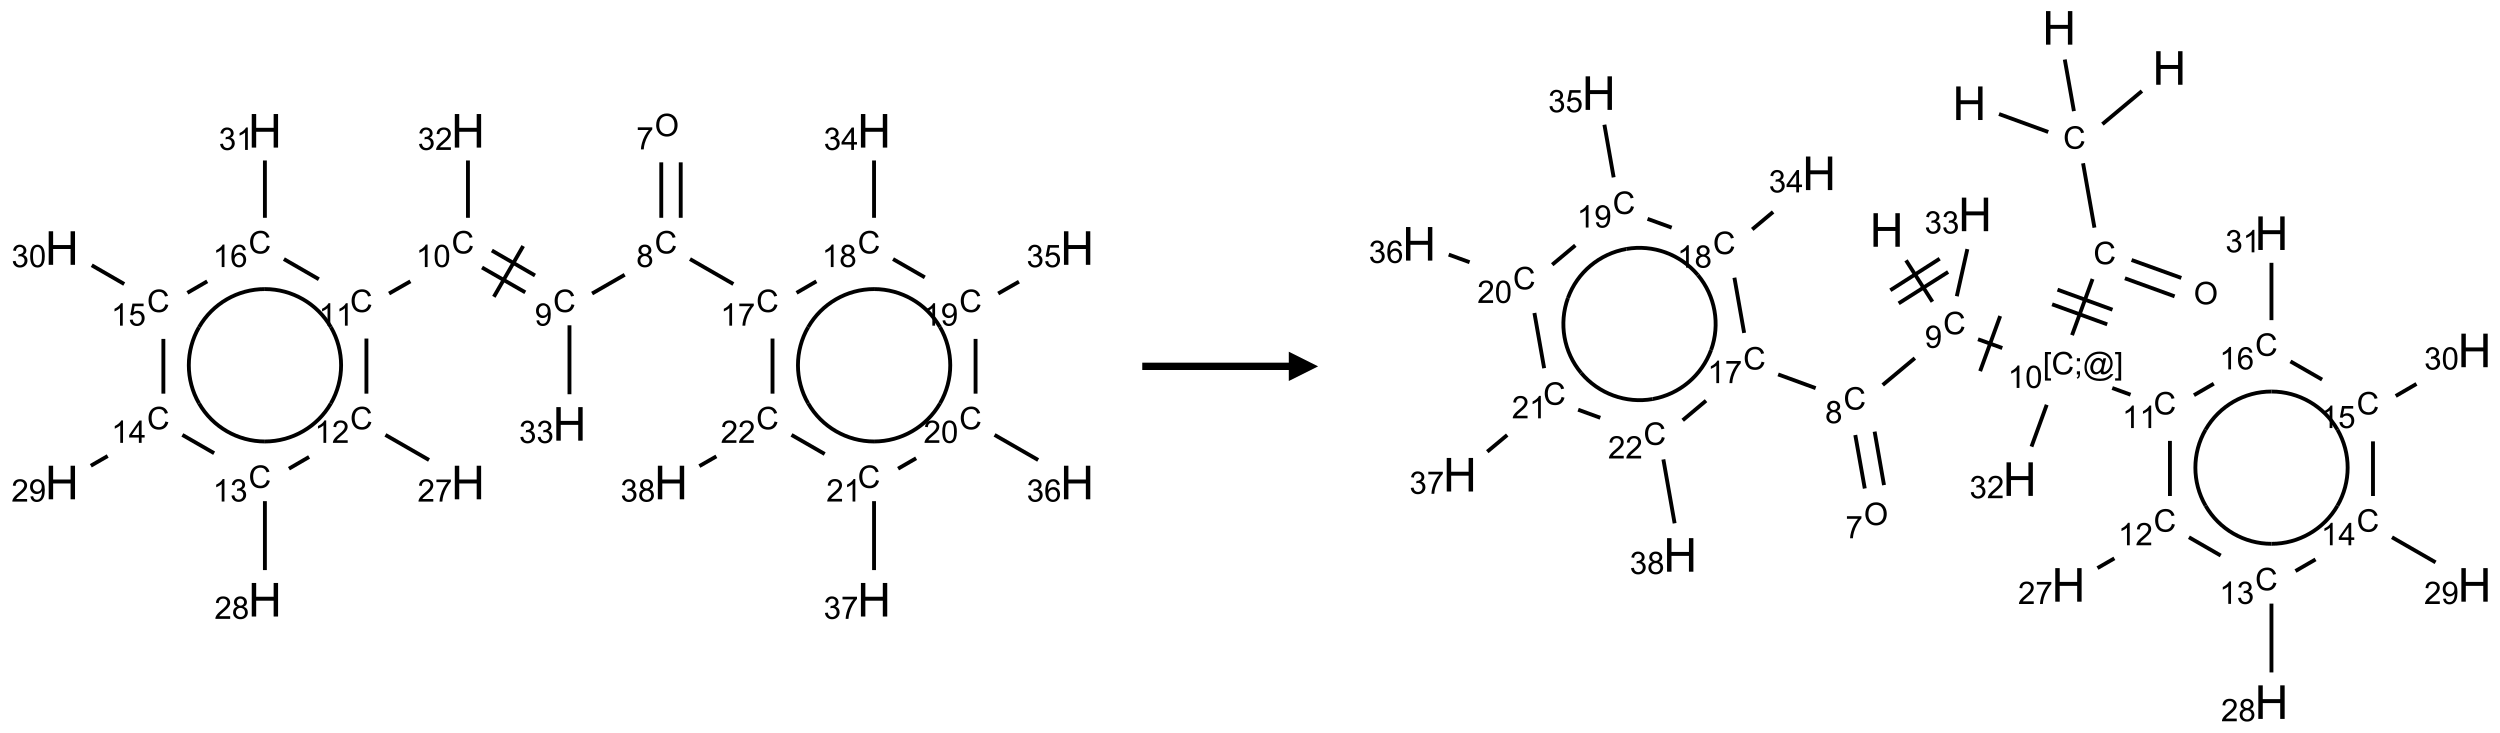 <?xml version="1.0" encoding="UTF-8"?>
<svg xmlns="http://www.w3.org/2000/svg" xmlns:xlink="http://www.w3.org/1999/xlink" width="853" height="250" viewBox="0 0 853 250">
<defs>
<g>
<g id="glyph-0-0">
<path d="M 1.332 0 L 1.332 -6.668 L 6.668 -6.668 L 6.668 0 Z M 1.5 -0.168 L 6.5 -0.168 L 6.5 -6.5 L 1.5 -6.5 Z M 1.5 -0.168 "/>
</g>
<g id="glyph-0-1">
<path d="M 0.516 -3.719 C 0.516 -4.984 0.855 -5.977 1.535 -6.695 C 2.215 -7.414 3.094 -7.77 4.172 -7.77 C 4.875 -7.77 5.512 -7.602 6.078 -7.266 C 6.645 -6.93 7.074 -6.461 7.371 -5.855 C 7.668 -5.254 7.816 -4.57 7.816 -3.809 C 7.816 -3.035 7.66 -2.34 7.348 -1.73 C 7.035 -1.117 6.594 -0.656 6.02 -0.34 C 5.449 -0.027 4.828 0.129 4.168 0.129 C 3.449 0.129 2.805 -0.043 2.238 -0.391 C 1.672 -0.738 1.246 -1.211 0.953 -1.812 C 0.66 -2.414 0.516 -3.047 0.516 -3.719 Z M 1.559 -3.703 C 1.559 -2.781 1.805 -2.059 2.301 -1.527 C 2.793 -1 3.414 -0.734 4.16 -0.734 C 4.922 -0.734 5.547 -1 6.039 -1.535 C 6.531 -2.07 6.777 -2.828 6.777 -3.812 C 6.777 -4.434 6.672 -4.977 6.461 -5.441 C 6.25 -5.902 5.945 -6.262 5.539 -6.52 C 5.133 -6.773 4.68 -6.902 4.176 -6.902 C 3.461 -6.902 2.848 -6.656 2.332 -6.164 C 1.816 -5.672 1.559 -4.852 1.559 -3.703 Z M 1.559 -3.703 "/>
</g>
<g id="glyph-0-2">
<path d="M 0.504 -6.637 L 0.504 -7.535 L 5.449 -7.535 L 5.449 -6.809 C 4.961 -6.289 4.48 -5.602 4.004 -4.746 C 3.527 -3.887 3.156 -3.004 2.895 -2.098 C 2.707 -1.461 2.59 -0.762 2.535 0 L 1.574 0 C 1.582 -0.602 1.703 -1.328 1.926 -2.176 C 2.152 -3.027 2.477 -3.848 2.898 -4.637 C 3.32 -5.426 3.77 -6.094 4.246 -6.637 Z M 0.504 -6.637 "/>
</g>
<g id="glyph-0-3">
<path d="M 6.27 -2.676 L 7.281 -2.422 C 7.07 -1.594 6.688 -0.961 6.137 -0.523 C 5.586 -0.086 4.914 0.129 4.121 0.129 C 3.297 0.129 2.629 -0.039 2.113 -0.371 C 1.598 -0.707 1.203 -1.191 0.934 -1.828 C 0.664 -2.465 0.531 -3.145 0.531 -3.875 C 0.531 -4.672 0.684 -5.363 0.988 -5.957 C 1.293 -6.547 1.723 -6.996 2.285 -7.305 C 2.844 -7.613 3.461 -7.766 4.137 -7.766 C 4.898 -7.766 5.543 -7.57 6.062 -7.184 C 6.582 -6.793 6.945 -6.246 7.152 -5.543 L 6.156 -5.309 C 5.98 -5.863 5.723 -6.266 5.387 -6.52 C 5.051 -6.773 4.625 -6.902 4.113 -6.902 C 3.527 -6.902 3.039 -6.762 2.645 -6.48 C 2.25 -6.199 1.973 -5.82 1.812 -5.348 C 1.652 -4.871 1.574 -4.383 1.574 -3.879 C 1.574 -3.23 1.668 -2.664 1.855 -2.18 C 2.047 -1.695 2.34 -1.332 2.738 -1.094 C 3.137 -0.855 3.57 -0.734 4.035 -0.734 C 4.602 -0.734 5.082 -0.898 5.473 -1.223 C 5.867 -1.551 6.133 -2.035 6.27 -2.676 Z M 6.27 -2.676 "/>
</g>
<g id="glyph-0-4">
<path d="M 1.887 -4.141 C 1.496 -4.281 1.207 -4.484 1.02 -4.75 C 0.832 -5.016 0.738 -5.328 0.738 -5.699 C 0.738 -6.254 0.938 -6.719 1.34 -7.098 C 1.738 -7.477 2.27 -7.668 2.934 -7.668 C 3.598 -7.668 4.137 -7.473 4.543 -7.086 C 4.949 -6.699 5.152 -6.227 5.152 -5.672 C 5.152 -5.316 5.059 -5.008 4.871 -4.746 C 4.688 -4.484 4.406 -4.281 4.027 -4.141 C 4.496 -3.988 4.852 -3.742 5.098 -3.402 C 5.34 -3.062 5.465 -2.656 5.465 -2.184 C 5.465 -1.531 5.234 -0.98 4.77 -0.535 C 4.309 -0.09 3.703 0.129 2.949 0.129 C 2.195 0.129 1.586 -0.094 1.125 -0.539 C 0.664 -0.984 0.434 -1.543 0.434 -2.207 C 0.434 -2.703 0.559 -3.121 0.809 -3.457 C 1.062 -3.793 1.422 -4.02 1.887 -4.141 Z M 1.699 -5.73 C 1.699 -5.367 1.812 -5.074 2.047 -4.844 C 2.281 -4.613 2.582 -4.5 2.953 -4.5 C 3.312 -4.5 3.609 -4.613 3.84 -4.84 C 4.07 -5.066 4.188 -5.348 4.188 -5.676 C 4.188 -6.02 4.07 -6.309 3.832 -6.543 C 3.594 -6.777 3.297 -6.895 2.941 -6.895 C 2.586 -6.895 2.289 -6.781 2.051 -6.551 C 1.816 -6.324 1.699 -6.047 1.699 -5.73 Z M 1.395 -2.203 C 1.395 -1.938 1.461 -1.676 1.586 -1.426 C 1.711 -1.176 1.902 -0.984 2.152 -0.848 C 2.402 -0.711 2.672 -0.641 2.957 -0.641 C 3.406 -0.641 3.777 -0.785 4.066 -1.074 C 4.359 -1.363 4.504 -1.727 4.504 -2.172 C 4.504 -2.625 4.355 -2.996 4.055 -3.293 C 3.754 -3.586 3.379 -3.734 2.926 -3.734 C 2.484 -3.734 2.121 -3.59 1.832 -3.297 C 1.543 -3.004 1.395 -2.641 1.395 -2.203 Z M 1.395 -2.203 "/>
</g>
<g id="glyph-0-5">
<path d="M 0.582 -1.766 L 1.484 -1.848 C 1.562 -1.426 1.707 -1.117 1.922 -0.926 C 2.137 -0.734 2.414 -0.641 2.75 -0.641 C 3.039 -0.641 3.289 -0.707 3.508 -0.84 C 3.727 -0.973 3.902 -1.148 4.043 -1.367 C 4.18 -1.586 4.297 -1.887 4.391 -2.262 C 4.484 -2.637 4.531 -3.016 4.531 -3.406 C 4.531 -3.449 4.531 -3.512 4.527 -3.594 C 4.34 -3.297 4.082 -3.055 3.758 -2.867 C 3.434 -2.68 3.082 -2.59 2.703 -2.59 C 2.07 -2.59 1.535 -2.816 1.098 -3.277 C 0.66 -3.734 0.441 -4.34 0.441 -5.09 C 0.441 -5.863 0.672 -6.484 1.129 -6.957 C 1.586 -7.43 2.156 -7.668 2.844 -7.668 C 3.34 -7.668 3.793 -7.531 4.207 -7.266 C 4.617 -7 4.93 -6.617 5.145 -6.121 C 5.355 -5.629 5.465 -4.91 5.465 -3.973 C 5.465 -2.996 5.359 -2.223 5.145 -1.645 C 4.934 -1.066 4.617 -0.625 4.199 -0.324 C 3.781 -0.02 3.293 0.129 2.73 0.129 C 2.133 0.129 1.645 -0.035 1.266 -0.367 C 0.887 -0.699 0.66 -1.164 0.582 -1.766 Z M 4.422 -5.137 C 4.422 -5.676 4.277 -6.102 3.992 -6.418 C 3.707 -6.734 3.359 -6.891 2.957 -6.891 C 2.543 -6.891 2.18 -6.719 1.871 -6.379 C 1.562 -6.039 1.406 -5.598 1.406 -5.059 C 1.406 -4.57 1.555 -4.176 1.848 -3.871 C 2.141 -3.566 2.5 -3.418 2.934 -3.418 C 3.367 -3.418 3.723 -3.57 4.004 -3.871 C 4.281 -4.176 4.422 -4.598 4.422 -5.137 Z M 4.422 -5.137 "/>
</g>
<g id="glyph-0-6">
<path d="M 3.973 0 L 3.035 0 L 3.035 -5.973 C 2.809 -5.758 2.516 -5.543 2.148 -5.328 C 1.781 -5.113 1.453 -4.953 1.16 -4.844 L 1.16 -5.75 C 1.684 -5.996 2.145 -6.297 2.535 -6.645 C 2.93 -6.996 3.207 -7.336 3.371 -7.668 L 3.973 -7.668 Z M 3.973 0 "/>
</g>
<g id="glyph-0-7">
<path d="M 0.441 -3.766 C 0.441 -4.668 0.535 -5.395 0.723 -5.945 C 0.906 -6.496 1.184 -6.922 1.551 -7.219 C 1.918 -7.516 2.375 -7.668 2.934 -7.668 C 3.344 -7.668 3.703 -7.586 4.012 -7.418 C 4.32 -7.254 4.574 -7.016 4.777 -6.707 C 4.977 -6.395 5.137 -6.016 5.25 -5.57 C 5.363 -5.125 5.422 -4.523 5.422 -3.766 C 5.422 -2.871 5.328 -2.148 5.145 -1.598 C 4.961 -1.047 4.688 -0.621 4.32 -0.32 C 3.953 -0.02 3.492 0.129 2.934 0.129 C 2.195 0.129 1.617 -0.133 1.199 -0.66 C 0.695 -1.297 0.441 -2.332 0.441 -3.766 Z M 1.406 -3.766 C 1.406 -2.512 1.555 -1.68 1.848 -1.262 C 2.141 -0.848 2.5 -0.641 2.934 -0.641 C 3.363 -0.641 3.727 -0.848 4.02 -1.266 C 4.312 -1.684 4.457 -2.516 4.457 -3.766 C 4.457 -5.023 4.312 -5.859 4.02 -6.27 C 3.727 -6.684 3.359 -6.891 2.922 -6.891 C 2.492 -6.891 2.148 -6.707 1.891 -6.344 C 1.566 -5.879 1.406 -5.02 1.406 -3.766 Z M 1.406 -3.766 "/>
</g>
<g id="glyph-0-8">
<path d="M 5.371 -0.902 L 5.371 0 L 0.324 0 C 0.316 -0.227 0.352 -0.441 0.434 -0.652 C 0.562 -0.996 0.766 -1.332 1.051 -1.668 C 1.332 -2 1.742 -2.387 2.277 -2.824 C 3.105 -3.504 3.668 -4.043 3.957 -4.441 C 4.25 -4.84 4.395 -5.215 4.395 -5.566 C 4.395 -5.938 4.262 -6.254 3.996 -6.508 C 3.73 -6.762 3.387 -6.891 2.957 -6.891 C 2.508 -6.891 2.145 -6.754 1.875 -6.484 C 1.605 -6.215 1.469 -5.84 1.465 -5.359 L 0.5 -5.457 C 0.566 -6.176 0.812 -6.727 1.246 -7.102 C 1.676 -7.477 2.254 -7.668 2.98 -7.668 C 3.711 -7.668 4.293 -7.465 4.719 -7.059 C 5.145 -6.652 5.359 -6.148 5.359 -5.547 C 5.359 -5.242 5.297 -4.941 5.172 -4.645 C 5.047 -4.352 4.84 -4.039 4.551 -3.715 C 4.262 -3.387 3.777 -2.938 3.105 -2.371 C 2.543 -1.898 2.18 -1.578 2.02 -1.41 C 1.859 -1.242 1.73 -1.07 1.625 -0.902 Z M 5.371 -0.902 "/>
</g>
<g id="glyph-0-9">
<path d="M 0.449 -2.016 L 1.387 -2.141 C 1.492 -1.609 1.676 -1.227 1.934 -0.992 C 2.191 -0.758 2.508 -0.641 2.879 -0.641 C 3.32 -0.641 3.695 -0.793 3.996 -1.098 C 4.301 -1.402 4.453 -1.781 4.453 -2.234 C 4.453 -2.664 4.312 -3.02 4.031 -3.301 C 3.75 -3.578 3.391 -3.719 2.957 -3.719 C 2.781 -3.719 2.562 -3.684 2.297 -3.613 L 2.402 -4.438 C 2.465 -4.43 2.516 -4.426 2.551 -4.426 C 2.949 -4.426 3.312 -4.531 3.629 -4.738 C 3.949 -4.949 4.109 -5.27 4.109 -5.703 C 4.109 -6.047 3.992 -6.332 3.762 -6.559 C 3.527 -6.785 3.227 -6.895 2.859 -6.895 C 2.496 -6.895 2.191 -6.781 1.949 -6.551 C 1.707 -6.324 1.547 -5.98 1.48 -5.52 L 0.543 -5.688 C 0.656 -6.316 0.918 -6.805 1.324 -7.148 C 1.73 -7.492 2.234 -7.668 2.84 -7.668 C 3.254 -7.668 3.641 -7.578 3.988 -7.398 C 4.34 -7.219 4.609 -6.977 4.793 -6.668 C 4.98 -6.359 5.074 -6.031 5.074 -5.684 C 5.074 -5.352 4.984 -5.051 4.809 -4.781 C 4.629 -4.512 4.367 -4.297 4.02 -4.137 C 4.473 -4.031 4.824 -3.816 5.074 -3.488 C 5.324 -3.16 5.449 -2.75 5.449 -2.254 C 5.449 -1.59 5.203 -1.023 4.719 -0.559 C 4.234 -0.098 3.617 0.137 2.875 0.137 C 2.203 0.137 1.648 -0.062 1.207 -0.465 C 0.762 -0.863 0.512 -1.379 0.449 -2.016 Z M 0.449 -2.016 "/>
</g>
<g id="glyph-0-10">
<path d="M 3.449 0 L 3.449 -1.828 L 0.137 -1.828 L 0.137 -2.688 L 3.621 -7.637 L 4.387 -7.637 L 4.387 -2.688 L 5.418 -2.688 L 5.418 -1.828 L 4.387 -1.828 L 4.387 0 Z M 3.449 -2.688 L 3.449 -6.129 L 1.059 -2.688 Z M 3.449 -2.688 "/>
</g>
<g id="glyph-0-11">
<path d="M 0.441 -2 L 1.426 -2.082 C 1.5 -1.605 1.668 -1.242 1.934 -1.004 C 2.199 -0.762 2.52 -0.641 2.895 -0.641 C 3.348 -0.641 3.73 -0.812 4.043 -1.152 C 4.355 -1.492 4.512 -1.941 4.512 -2.504 C 4.512 -3.039 4.359 -3.461 4.059 -3.77 C 3.758 -4.078 3.367 -4.234 2.879 -4.234 C 2.578 -4.234 2.305 -4.164 2.062 -4.027 C 1.82 -3.891 1.629 -3.715 1.488 -3.496 L 0.609 -3.609 L 1.348 -7.531 L 5.145 -7.531 L 5.145 -6.637 L 2.098 -6.637 L 1.688 -4.582 C 2.145 -4.902 2.625 -5.062 3.129 -5.062 C 3.797 -5.062 4.359 -4.832 4.816 -4.371 C 5.277 -3.91 5.504 -3.312 5.504 -2.59 C 5.504 -1.898 5.305 -1.301 4.902 -0.797 C 4.41 -0.18 3.742 0.129 2.895 0.129 C 2.199 0.129 1.633 -0.062 1.195 -0.453 C 0.758 -0.844 0.504 -1.359 0.441 -2 Z M 0.441 -2 "/>
</g>
<g id="glyph-0-12">
<path d="M 5.309 -5.766 L 4.375 -5.691 C 4.293 -6.059 4.172 -6.328 4.02 -6.496 C 3.766 -6.762 3.453 -6.895 3.082 -6.895 C 2.785 -6.895 2.523 -6.812 2.297 -6.645 C 2 -6.43 1.77 -6.117 1.598 -5.703 C 1.43 -5.289 1.34 -4.703 1.332 -3.938 C 1.559 -4.281 1.836 -4.535 2.16 -4.703 C 2.488 -4.871 2.828 -4.953 3.188 -4.953 C 3.812 -4.953 4.344 -4.723 4.785 -4.262 C 5.223 -3.801 5.441 -3.207 5.441 -2.48 C 5.441 -2 5.34 -1.555 5.133 -1.145 C 4.926 -0.73 4.641 -0.418 4.281 -0.199 C 3.922 0.02 3.512 0.129 3.051 0.129 C 2.27 0.129 1.633 -0.156 1.141 -0.73 C 0.648 -1.305 0.402 -2.254 0.402 -3.574 C 0.402 -5.051 0.672 -6.121 1.219 -6.793 C 1.695 -7.375 2.336 -7.668 3.141 -7.668 C 3.742 -7.668 4.234 -7.5 4.617 -7.16 C 5 -6.824 5.23 -6.359 5.309 -5.766 Z M 1.48 -2.473 C 1.48 -2.152 1.547 -1.844 1.684 -1.547 C 1.82 -1.25 2.016 -1.027 2.262 -0.871 C 2.508 -0.719 2.766 -0.641 3.035 -0.641 C 3.434 -0.641 3.773 -0.801 4.059 -1.121 C 4.344 -1.441 4.484 -1.875 4.484 -2.422 C 4.484 -2.949 4.344 -3.367 4.062 -3.668 C 3.781 -3.973 3.426 -4.125 3 -4.125 C 2.578 -4.125 2.219 -3.973 1.922 -3.668 C 1.625 -3.363 1.48 -2.969 1.48 -2.473 Z M 1.48 -2.473 "/>
</g>
<g id="glyph-0-13">
<path d="M 0.723 2.121 L 0.723 -7.637 L 2.793 -7.637 L 2.793 -6.859 L 1.66 -6.859 L 1.66 1.344 L 2.793 1.344 L 2.793 2.121 Z M 0.723 2.121 "/>
</g>
<g id="glyph-0-14">
<path d="M 0.949 -4.465 L 0.949 -5.531 L 2.016 -5.531 L 2.016 -4.465 Z M 0.949 0 L 0.949 -1.066 L 2.016 -1.066 L 2.016 0 C 2.016 0.391 1.945 0.711 1.809 0.949 C 1.668 1.191 1.449 1.379 1.145 1.512 L 0.887 1.109 C 1.082 1.023 1.23 0.895 1.324 0.727 C 1.418 0.559 1.469 0.316 1.48 0 Z M 0.949 0 "/>
</g>
<g id="glyph-0-15">
<path d="M 6.047 -0.848 C 5.82 -0.59 5.57 -0.379 5.289 -0.223 C 5.008 -0.062 4.73 0.016 4.449 0.016 C 4.141 0.016 3.84 -0.074 3.547 -0.254 C 3.254 -0.434 3.02 -0.715 2.836 -1.09 C 2.652 -1.465 2.562 -1.875 2.562 -2.324 C 2.562 -2.875 2.703 -3.43 2.988 -3.98 C 3.27 -4.535 3.621 -4.953 4.043 -5.23 C 4.461 -5.508 4.871 -5.645 5.266 -5.645 C 5.566 -5.645 5.855 -5.566 6.129 -5.41 C 6.402 -5.25 6.641 -5.012 6.84 -4.688 L 7.016 -5.496 L 7.949 -5.496 L 7.199 -2 C 7.094 -1.516 7.043 -1.246 7.043 -1.191 C 7.043 -1.098 7.078 -1.02 7.148 -0.949 C 7.219 -0.883 7.305 -0.848 7.406 -0.848 C 7.59 -0.848 7.832 -0.953 8.129 -1.168 C 8.527 -1.445 8.84 -1.816 9.07 -2.285 C 9.301 -2.75 9.418 -3.234 9.418 -3.73 C 9.418 -4.309 9.27 -4.852 8.973 -5.355 C 8.676 -5.859 8.23 -6.262 7.645 -6.562 C 7.055 -6.863 6.406 -7.016 5.691 -7.016 C 4.879 -7.016 4.137 -6.824 3.465 -6.445 C 2.793 -6.066 2.273 -5.52 1.902 -4.809 C 1.535 -4.098 1.348 -3.34 1.348 -2.527 C 1.348 -1.676 1.535 -0.941 1.902 -0.328 C 2.273 0.285 2.809 0.742 3.508 1.035 C 4.207 1.328 4.984 1.473 5.832 1.473 C 6.742 1.473 7.504 1.32 8.121 1.016 C 8.734 0.711 9.195 0.34 9.5 -0.098 L 10.441 -0.098 C 10.266 0.266 9.961 0.637 9.531 1.016 C 9.102 1.395 8.59 1.695 7.996 1.914 C 7.402 2.133 6.688 2.246 5.848 2.246 C 5.078 2.246 4.367 2.145 3.715 1.949 C 3.066 1.75 2.512 1.453 2.051 1.055 C 1.594 0.656 1.25 0.199 1.016 -0.316 C 0.723 -0.973 0.578 -1.684 0.578 -2.441 C 0.578 -3.289 0.75 -4.098 1.098 -4.863 C 1.523 -5.805 2.125 -6.527 2.902 -7.027 C 3.684 -7.527 4.629 -7.777 5.738 -7.777 C 6.602 -7.777 7.375 -7.602 8.059 -7.246 C 8.746 -6.895 9.285 -6.371 9.684 -5.672 C 10.02 -5.07 10.188 -4.418 10.188 -3.715 C 10.188 -2.707 9.832 -1.812 9.125 -1.031 C 8.492 -0.328 7.801 0.02 7.051 0.02 C 6.812 0.02 6.617 -0.016 6.473 -0.09 C 6.324 -0.16 6.215 -0.266 6.145 -0.402 C 6.102 -0.488 6.066 -0.637 6.047 -0.848 Z M 3.527 -2.262 C 3.527 -1.785 3.641 -1.414 3.863 -1.152 C 4.09 -0.887 4.348 -0.754 4.641 -0.754 C 4.836 -0.754 5.039 -0.812 5.254 -0.93 C 5.469 -1.047 5.676 -1.219 5.871 -1.449 C 6.066 -1.676 6.23 -1.969 6.355 -2.32 C 6.48 -2.672 6.543 -3.027 6.543 -3.379 C 6.543 -3.852 6.426 -4.219 6.191 -4.48 C 5.957 -4.738 5.672 -4.871 5.332 -4.871 C 5.109 -4.871 4.902 -4.812 4.707 -4.699 C 4.512 -4.586 4.32 -4.406 4.137 -4.156 C 3.953 -3.906 3.805 -3.602 3.691 -3.246 C 3.582 -2.887 3.527 -2.559 3.527 -2.262 Z M 3.527 -2.262 "/>
</g>
<g id="glyph-0-16">
<path d="M 2.27 2.121 L 0.203 2.121 L 0.203 1.344 L 1.332 1.344 L 1.332 -6.859 L 0.203 -6.859 L 0.203 -7.637 L 2.27 -7.637 Z M 2.27 2.121 "/>
</g>
<g id="glyph-1-0">
<path d="M 2 0 L 2 -10 L 10 -10 L 10 0 Z M 2.25 -0.25 L 9.75 -0.25 L 9.75 -9.75 L 2.25 -9.75 Z M 2.25 -0.25 "/>
</g>
<g id="glyph-1-1">
<path d="M 1.281 0 L 1.281 -11.453 L 2.797 -11.453 L 2.797 -6.75 L 8.75 -6.75 L 8.75 -11.453 L 10.266 -11.453 L 10.266 0 L 8.75 0 L 8.75 -5.398 L 2.797 -5.398 L 2.797 0 Z M 1.281 0 "/>
</g>
</g>
</defs>
<path fill="none" stroke-width="0.033" stroke-linecap="butt" stroke-linejoin="miter" stroke="rgb(0%, 0%, 0%)" stroke-opacity="1" stroke-miterlimit="10" d="M 5.113 0.269 L 5.113 0.742 " transform="matrix(40, 0, 0, 40, 21.104, 44.633)"/>
<path fill="none" stroke-width="0.033" stroke-linecap="butt" stroke-linejoin="miter" stroke="rgb(0%, 0%, 0%)" stroke-opacity="1" stroke-miterlimit="10" d="M 5.279 0.269 L 5.279 0.742 " transform="matrix(40, 0, 0, 40, 21.104, 44.633)"/>
<path fill="none" stroke-width="0.033" stroke-linecap="butt" stroke-linejoin="miter" stroke="rgb(0%, 0%, 0%)" stroke-opacity="1" stroke-miterlimit="10" d="M 4.801 1.228 L 4.523 1.388 " transform="matrix(40, 0, 0, 40, 21.104, 44.633)"/>
<path fill="none" stroke-width="0.033" stroke-linecap="butt" stroke-linejoin="miter" stroke="rgb(0%, 0%, 0%)" stroke-opacity="1" stroke-miterlimit="10" d="M 4.036 1.234 L 3.668 1.021 " transform="matrix(40, 0, 0, 40, 21.104, 44.633)"/>
<path fill="none" stroke-width="0.033" stroke-linecap="butt" stroke-linejoin="miter" stroke="rgb(0%, 0%, 0%)" stroke-opacity="1" stroke-miterlimit="10" d="M 3.953 1.378 L 3.584 1.166 " transform="matrix(40, 0, 0, 40, 21.104, 44.633)"/>
<path fill="none" stroke-width="0.033" stroke-linecap="butt" stroke-linejoin="miter" stroke="rgb(0%, 0%, 0%)" stroke-opacity="1" stroke-miterlimit="10" d="M 3.935 0.983 L 3.685 1.416 " transform="matrix(40, 0, 0, 40, 21.104, 44.633)"/>
<path fill="none" stroke-width="0.033" stroke-linecap="butt" stroke-linejoin="miter" stroke="rgb(0%, 0%, 0%)" stroke-opacity="1" stroke-miterlimit="10" d="M 2.973 1.284 L 2.791 1.388 " transform="matrix(40, 0, 0, 40, 21.104, 44.633)"/>
<path fill="none" stroke-width="0.033" stroke-linecap="butt" stroke-linejoin="miter" stroke="rgb(0%, 0%, 0%)" stroke-opacity="1" stroke-miterlimit="10" d="M 2.598 1.772 L 2.598 2.242 " transform="matrix(40, 0, 0, 40, 21.104, 44.633)"/>
<path fill="none" stroke-width="0.033" stroke-linecap="butt" stroke-linejoin="miter" stroke="rgb(0%, 0%, 0%)" stroke-opacity="1" stroke-miterlimit="10" d="M 2.76 2.594 L 3.132 2.808 " transform="matrix(40, 0, 0, 40, 21.104, 44.633)"/>
<path fill="none" stroke-width="0.033" stroke-linecap="butt" stroke-linejoin="miter" stroke="rgb(0%, 0%, 0%)" stroke-opacity="1" stroke-miterlimit="10" d="M 2.109 2.782 L 1.937 2.882 " transform="matrix(40, 0, 0, 40, 21.104, 44.633)"/>
<path fill="none" stroke-width="0.033" stroke-linecap="butt" stroke-linejoin="miter" stroke="rgb(0%, 0%, 0%)" stroke-opacity="1" stroke-miterlimit="10" d="M 1.732 3.159 L 1.732 3.747 " transform="matrix(40, 0, 0, 40, 21.104, 44.633)"/>
<path fill="none" stroke-width="0.033" stroke-linecap="butt" stroke-linejoin="miter" stroke="rgb(0%, 0%, 0%)" stroke-opacity="1" stroke-miterlimit="10" d="M 1.299 2.75 L 1.028 2.594 " transform="matrix(40, 0, 0, 40, 21.104, 44.633)"/>
<path fill="none" stroke-width="0.033" stroke-linecap="butt" stroke-linejoin="miter" stroke="rgb(0%, 0%, 0%)" stroke-opacity="1" stroke-miterlimit="10" d="M 0.391 2.774 L 0.247 2.857 " transform="matrix(40, 0, 0, 40, 21.104, 44.633)"/>
<path fill="none" stroke-width="0.033" stroke-linecap="butt" stroke-linejoin="miter" stroke="rgb(0%, 0%, 0%)" stroke-opacity="1" stroke-miterlimit="10" d="M 0.866 2.242 L 0.866 1.775 " transform="matrix(40, 0, 0, 40, 21.104, 44.633)"/>
<path fill="none" stroke-width="0.033" stroke-linecap="butt" stroke-linejoin="miter" stroke="rgb(0%, 0%, 0%)" stroke-opacity="1" stroke-miterlimit="10" d="M 0.532 1.307 L 0.255 1.147 " transform="matrix(40, 0, 0, 40, 21.104, 44.633)"/>
<path fill="none" stroke-width="0.033" stroke-linecap="butt" stroke-linejoin="miter" stroke="rgb(0%, 0%, 0%)" stroke-opacity="1" stroke-miterlimit="10" d="M 1.071 1.382 L 1.24 1.284 " transform="matrix(40, 0, 0, 40, 21.104, 44.633)"/>
<path fill="none" stroke-width="0.033" stroke-linecap="butt" stroke-linejoin="miter" stroke="rgb(0%, 0%, 0%)" stroke-opacity="1" stroke-miterlimit="10" d="M 1.894 1.094 L 2.192 1.266 " transform="matrix(40, 0, 0, 40, 21.104, 44.633)"/>
<path fill="none" stroke-width="0.033" stroke-linecap="butt" stroke-linejoin="miter" stroke="rgb(0%, 0%, 0%)" stroke-opacity="1" stroke-miterlimit="10" d="M 1.732 0.742 L 1.732 0.253 " transform="matrix(40, 0, 0, 40, 21.104, 44.633)"/>
<path fill="none" stroke-width="0.033" stroke-linecap="butt" stroke-linejoin="miter" stroke="rgb(0%, 0%, 0%)" stroke-opacity="1" stroke-miterlimit="10" d="M 3.464 0.742 L 3.464 0.253 " transform="matrix(40, 0, 0, 40, 21.104, 44.633)"/>
<path fill="none" stroke-width="0.033" stroke-linecap="butt" stroke-linejoin="miter" stroke="rgb(0%, 0%, 0%)" stroke-opacity="1" stroke-miterlimit="10" d="M 4.33 1.659 L 4.33 2.247 " transform="matrix(40, 0, 0, 40, 21.104, 44.633)"/>
<path fill="none" stroke-width="0.033" stroke-linecap="butt" stroke-linejoin="miter" stroke="rgb(0%, 0%, 0%)" stroke-opacity="1" stroke-miterlimit="10" d="M 5.358 1.094 L 5.728 1.307 " transform="matrix(40, 0, 0, 40, 21.104, 44.633)"/>
<path fill="none" stroke-width="0.033" stroke-linecap="butt" stroke-linejoin="miter" stroke="rgb(0%, 0%, 0%)" stroke-opacity="1" stroke-miterlimit="10" d="M 6.267 1.382 L 6.436 1.284 " transform="matrix(40, 0, 0, 40, 21.104, 44.633)"/>
<path fill="none" stroke-width="0.033" stroke-linecap="butt" stroke-linejoin="miter" stroke="rgb(0%, 0%, 0%)" stroke-opacity="1" stroke-miterlimit="10" d="M 6.928 0.742 L 6.928 0.253 " transform="matrix(40, 0, 0, 40, 21.104, 44.633)"/>
<path fill="none" stroke-width="0.033" stroke-linecap="butt" stroke-linejoin="miter" stroke="rgb(0%, 0%, 0%)" stroke-opacity="1" stroke-miterlimit="10" d="M 7.09 1.094 L 7.361 1.25 " transform="matrix(40, 0, 0, 40, 21.104, 44.633)"/>
<path fill="none" stroke-width="0.033" stroke-linecap="butt" stroke-linejoin="miter" stroke="rgb(0%, 0%, 0%)" stroke-opacity="1" stroke-miterlimit="10" d="M 7.987 1.388 L 8.164 1.287 " transform="matrix(40, 0, 0, 40, 21.104, 44.633)"/>
<path fill="none" stroke-width="0.033" stroke-linecap="butt" stroke-linejoin="miter" stroke="rgb(0%, 0%, 0%)" stroke-opacity="1" stroke-miterlimit="10" d="M 7.794 1.775 L 7.794 2.242 " transform="matrix(40, 0, 0, 40, 21.104, 44.633)"/>
<path fill="none" stroke-width="0.033" stroke-linecap="butt" stroke-linejoin="miter" stroke="rgb(0%, 0%, 0%)" stroke-opacity="1" stroke-miterlimit="10" d="M 7.956 2.594 L 8.328 2.808 " transform="matrix(40, 0, 0, 40, 21.104, 44.633)"/>
<path fill="none" stroke-width="0.033" stroke-linecap="butt" stroke-linejoin="miter" stroke="rgb(0%, 0%, 0%)" stroke-opacity="1" stroke-miterlimit="10" d="M 7.287 2.793 L 7.133 2.882 " transform="matrix(40, 0, 0, 40, 21.104, 44.633)"/>
<path fill="none" stroke-width="0.033" stroke-linecap="butt" stroke-linejoin="miter" stroke="rgb(0%, 0%, 0%)" stroke-opacity="1" stroke-miterlimit="10" d="M 6.928 3.159 L 6.928 3.747 " transform="matrix(40, 0, 0, 40, 21.104, 44.633)"/>
<path fill="none" stroke-width="0.033" stroke-linecap="butt" stroke-linejoin="miter" stroke="rgb(0%, 0%, 0%)" stroke-opacity="1" stroke-miterlimit="10" d="M 6.507 2.757 L 6.224 2.594 " transform="matrix(40, 0, 0, 40, 21.104, 44.633)"/>
<path fill="none" stroke-width="0.033" stroke-linecap="butt" stroke-linejoin="miter" stroke="rgb(0%, 0%, 0%)" stroke-opacity="1" stroke-miterlimit="10" d="M 6.062 2.242 L 6.062 1.772 " transform="matrix(40, 0, 0, 40, 21.104, 44.633)"/>
<path fill="none" stroke-width="0.033" stroke-linecap="butt" stroke-linejoin="miter" stroke="rgb(0%, 0%, 0%)" stroke-opacity="1" stroke-miterlimit="10" d="M 5.583 2.777 L 5.438 2.86 " transform="matrix(40, 0, 0, 40, 21.104, 44.633)"/>
<path fill="none" stroke-width="0.033" stroke-linecap="butt" stroke-linejoin="miter" stroke="rgb(0%, 0%, 0%)" stroke-opacity="1" stroke-miterlimit="10" d="M 2.295 1.675 C 2.411 1.876 2.411 2.124 2.295 2.325 " transform="matrix(40, 0, 0, 40, 21.104, 44.633)"/>
<path fill="none" stroke-width="0.033" stroke-linecap="butt" stroke-linejoin="miter" stroke="rgb(0%, 0%, 0%)" stroke-opacity="1" stroke-miterlimit="10" d="M 1.732 1.35 C 1.964 1.35 2.179 1.474 2.295 1.675 " transform="matrix(40, 0, 0, 40, 21.104, 44.633)"/>
<path fill="none" stroke-width="0.033" stroke-linecap="butt" stroke-linejoin="miter" stroke="rgb(0%, 0%, 0%)" stroke-opacity="1" stroke-miterlimit="10" d="M 1.17 1.675 C 1.286 1.474 1.5 1.35 1.732 1.35 " transform="matrix(40, 0, 0, 40, 21.104, 44.633)"/>
<path fill="none" stroke-width="0.033" stroke-linecap="butt" stroke-linejoin="miter" stroke="rgb(0%, 0%, 0%)" stroke-opacity="1" stroke-miterlimit="10" d="M 1.17 2.325 C 1.054 2.124 1.054 1.876 1.17 1.675 " transform="matrix(40, 0, 0, 40, 21.104, 44.633)"/>
<path fill="none" stroke-width="0.033" stroke-linecap="butt" stroke-linejoin="miter" stroke="rgb(0%, 0%, 0%)" stroke-opacity="1" stroke-miterlimit="10" d="M 1.732 2.65 C 1.5 2.65 1.286 2.526 1.17 2.325 " transform="matrix(40, 0, 0, 40, 21.104, 44.633)"/>
<path fill="none" stroke-width="0.033" stroke-linecap="butt" stroke-linejoin="miter" stroke="rgb(0%, 0%, 0%)" stroke-opacity="1" stroke-miterlimit="10" d="M 2.295 2.325 C 2.179 2.526 1.964 2.65 1.732 2.65 " transform="matrix(40, 0, 0, 40, 21.104, 44.633)"/>
<path fill="none" stroke-width="0.033" stroke-linecap="butt" stroke-linejoin="miter" stroke="rgb(0%, 0%, 0%)" stroke-opacity="1" stroke-miterlimit="10" d="M 6.366 1.675 C 6.482 1.474 6.696 1.35 6.928 1.35 " transform="matrix(40, 0, 0, 40, 21.104, 44.633)"/>
<path fill="none" stroke-width="0.033" stroke-linecap="butt" stroke-linejoin="miter" stroke="rgb(0%, 0%, 0%)" stroke-opacity="1" stroke-miterlimit="10" d="M 6.366 2.325 C 6.25 2.124 6.25 1.876 6.366 1.675 " transform="matrix(40, 0, 0, 40, 21.104, 44.633)"/>
<path fill="none" stroke-width="0.033" stroke-linecap="butt" stroke-linejoin="miter" stroke="rgb(0%, 0%, 0%)" stroke-opacity="1" stroke-miterlimit="10" d="M 6.928 2.65 C 6.696 2.65 6.482 2.526 6.366 2.325 " transform="matrix(40, 0, 0, 40, 21.104, 44.633)"/>
<path fill="none" stroke-width="0.033" stroke-linecap="butt" stroke-linejoin="miter" stroke="rgb(0%, 0%, 0%)" stroke-opacity="1" stroke-miterlimit="10" d="M 7.491 2.325 C 7.375 2.526 7.16 2.65 6.928 2.65 " transform="matrix(40, 0, 0, 40, 21.104, 44.633)"/>
<path fill="none" stroke-width="0.033" stroke-linecap="butt" stroke-linejoin="miter" stroke="rgb(0%, 0%, 0%)" stroke-opacity="1" stroke-miterlimit="10" d="M 7.491 1.675 C 7.607 1.876 7.607 2.124 7.491 2.325 " transform="matrix(40, 0, 0, 40, 21.104, 44.633)"/>
<path fill="none" stroke-width="0.033" stroke-linecap="butt" stroke-linejoin="miter" stroke="rgb(0%, 0%, 0%)" stroke-opacity="1" stroke-miterlimit="10" d="M 6.928 1.35 C 7.16 1.35 7.375 1.474 7.491 1.675 " transform="matrix(40, 0, 0, 40, 21.104, 44.633)"/>
<g fill="rgb(0%, 0%, 0%)" fill-opacity="1">
<use xlink:href="#glyph-0-1" x="223.371" y="46.48"/>
</g>
<g fill="rgb(0%, 0%, 0%)" fill-opacity="1">
<use xlink:href="#glyph-0-2" x="217.105" y="50.984"/>
</g>
<g fill="rgb(0%, 0%, 0%)" fill-opacity="1">
<use xlink:href="#glyph-0-3" x="223.355" y="86.477"/>
</g>
<g fill="rgb(0%, 0%, 0%)" fill-opacity="1">
<use xlink:href="#glyph-0-4" x="217.09" y="91.113"/>
</g>
<g fill="rgb(0%, 0%, 0%)" fill-opacity="1">
<use xlink:href="#glyph-0-3" x="188.715" y="106.477"/>
</g>
<g fill="rgb(0%, 0%, 0%)" fill-opacity="1">
<use xlink:href="#glyph-0-5" x="182.449" y="111.113"/>
</g>
<g fill="rgb(0%, 0%, 0%)" fill-opacity="1">
<use xlink:href="#glyph-0-3" x="154.074" y="86.477"/>
</g>
<g fill="rgb(0%, 0%, 0%)" fill-opacity="1">
<use xlink:href="#glyph-0-6" x="141.918" y="91.113"/>
<use xlink:href="#glyph-0-7" x="147.85" y="91.113"/>
</g>
<g fill="rgb(0%, 0%, 0%)" fill-opacity="1">
<use xlink:href="#glyph-0-3" x="119.434" y="106.477"/>
</g>
<g fill="rgb(0%, 0%, 0%)" fill-opacity="1">
<use xlink:href="#glyph-0-6" x="108.723" y="111.113"/>
<use xlink:href="#glyph-0-6" x="114.655" y="111.113"/>
</g>
<g fill="rgb(0%, 0%, 0%)" fill-opacity="1">
<use xlink:href="#glyph-0-3" x="119.434" y="146.477"/>
</g>
<g fill="rgb(0%, 0%, 0%)" fill-opacity="1">
<use xlink:href="#glyph-0-6" x="107.328" y="151.113"/>
<use xlink:href="#glyph-0-8" x="113.26" y="151.113"/>
</g>
<g fill="rgb(0%, 0%, 0%)" fill-opacity="1">
<use xlink:href="#glyph-1-1" x="153.895" y="170.359"/>
</g>
<g fill="rgb(0%, 0%, 0%)" fill-opacity="1">
<use xlink:href="#glyph-0-8" x="142.465" y="171.152"/>
<use xlink:href="#glyph-0-2" x="148.397" y="171.152"/>
</g>
<g fill="rgb(0%, 0%, 0%)" fill-opacity="1">
<use xlink:href="#glyph-0-3" x="84.793" y="166.477"/>
</g>
<g fill="rgb(0%, 0%, 0%)" fill-opacity="1">
<use xlink:href="#glyph-0-6" x="72.609" y="171.113"/>
<use xlink:href="#glyph-0-9" x="78.542" y="171.113"/>
</g>
<g fill="rgb(0%, 0%, 0%)" fill-opacity="1">
<use xlink:href="#glyph-1-1" x="84.613" y="210.359"/>
</g>
<g fill="rgb(0%, 0%, 0%)" fill-opacity="1">
<use xlink:href="#glyph-0-8" x="73.164" y="211.152"/>
<use xlink:href="#glyph-0-4" x="79.096" y="211.152"/>
</g>
<g fill="rgb(0%, 0%, 0%)" fill-opacity="1">
<use xlink:href="#glyph-0-3" x="50.152" y="146.477"/>
</g>
<g fill="rgb(0%, 0%, 0%)" fill-opacity="1">
<use xlink:href="#glyph-0-6" x="38" y="151.113"/>
<use xlink:href="#glyph-0-10" x="43.932" y="151.113"/>
</g>
<g fill="rgb(0%, 0%, 0%)" fill-opacity="1">
<use xlink:href="#glyph-1-1" x="15.332" y="170.359"/>
</g>
<g fill="rgb(0%, 0%, 0%)" fill-opacity="1">
<use xlink:href="#glyph-0-8" x="3.883" y="171.152"/>
<use xlink:href="#glyph-0-5" x="9.815" y="171.152"/>
</g>
<g fill="rgb(0%, 0%, 0%)" fill-opacity="1">
<use xlink:href="#glyph-0-3" x="50.152" y="106.477"/>
</g>
<g fill="rgb(0%, 0%, 0%)" fill-opacity="1">
<use xlink:href="#glyph-0-6" x="37.91" y="111.113"/>
<use xlink:href="#glyph-0-11" x="43.842" y="111.113"/>
</g>
<g fill="rgb(0%, 0%, 0%)" fill-opacity="1">
<use xlink:href="#glyph-1-1" x="15.332" y="90.359"/>
</g>
<g fill="rgb(0%, 0%, 0%)" fill-opacity="1">
<use xlink:href="#glyph-0-9" x="3.922" y="91.152"/>
<use xlink:href="#glyph-0-7" x="9.854" y="91.152"/>
</g>
<g fill="rgb(0%, 0%, 0%)" fill-opacity="1">
<use xlink:href="#glyph-0-3" x="84.793" y="86.477"/>
</g>
<g fill="rgb(0%, 0%, 0%)" fill-opacity="1">
<use xlink:href="#glyph-0-6" x="72.613" y="91.113"/>
<use xlink:href="#glyph-0-12" x="78.546" y="91.113"/>
</g>
<g fill="rgb(0%, 0%, 0%)" fill-opacity="1">
<use xlink:href="#glyph-1-1" x="84.613" y="50.359"/>
</g>
<g fill="rgb(0%, 0%, 0%)" fill-opacity="1">
<use xlink:href="#glyph-0-9" x="74.652" y="51.152"/>
<use xlink:href="#glyph-0-6" x="80.585" y="51.152"/>
</g>
<g fill="rgb(0%, 0%, 0%)" fill-opacity="1">
<use xlink:href="#glyph-1-1" x="153.895" y="50.359"/>
</g>
<g fill="rgb(0%, 0%, 0%)" fill-opacity="1">
<use xlink:href="#glyph-0-9" x="142.539" y="51.152"/>
<use xlink:href="#glyph-0-8" x="148.471" y="51.152"/>
</g>
<g fill="rgb(0%, 0%, 0%)" fill-opacity="1">
<use xlink:href="#glyph-1-1" x="188.535" y="150.359"/>
</g>
<g fill="rgb(0%, 0%, 0%)" fill-opacity="1">
<use xlink:href="#glyph-0-9" x="177.102" y="151.152"/>
<use xlink:href="#glyph-0-9" x="183.034" y="151.152"/>
</g>
<g fill="rgb(0%, 0%, 0%)" fill-opacity="1">
<use xlink:href="#glyph-0-3" x="257.996" y="106.477"/>
</g>
<g fill="rgb(0%, 0%, 0%)" fill-opacity="1">
<use xlink:href="#glyph-0-6" x="245.812" y="111.113"/>
<use xlink:href="#glyph-0-2" x="251.745" y="111.113"/>
</g>
<g fill="rgb(0%, 0%, 0%)" fill-opacity="1">
<use xlink:href="#glyph-0-3" x="292.641" y="86.477"/>
</g>
<g fill="rgb(0%, 0%, 0%)" fill-opacity="1">
<use xlink:href="#glyph-0-6" x="280.438" y="91.113"/>
<use xlink:href="#glyph-0-4" x="286.37" y="91.113"/>
</g>
<g fill="rgb(0%, 0%, 0%)" fill-opacity="1">
<use xlink:href="#glyph-1-1" x="292.461" y="50.359"/>
</g>
<g fill="rgb(0%, 0%, 0%)" fill-opacity="1">
<use xlink:href="#glyph-0-9" x="281.059" y="51.152"/>
<use xlink:href="#glyph-0-10" x="286.991" y="51.152"/>
</g>
<g fill="rgb(0%, 0%, 0%)" fill-opacity="1">
<use xlink:href="#glyph-0-3" x="327.281" y="106.477"/>
</g>
<g fill="rgb(0%, 0%, 0%)" fill-opacity="1">
<use xlink:href="#glyph-0-6" x="315.078" y="111.113"/>
<use xlink:href="#glyph-0-5" x="321.01" y="111.113"/>
</g>
<g fill="rgb(0%, 0%, 0%)" fill-opacity="1">
<use xlink:href="#glyph-1-1" x="361.742" y="90.359"/>
</g>
<g fill="rgb(0%, 0%, 0%)" fill-opacity="1">
<use xlink:href="#glyph-0-9" x="350.25" y="91.152"/>
<use xlink:href="#glyph-0-11" x="356.182" y="91.152"/>
</g>
<g fill="rgb(0%, 0%, 0%)" fill-opacity="1">
<use xlink:href="#glyph-0-3" x="327.281" y="146.477"/>
</g>
<g fill="rgb(0%, 0%, 0%)" fill-opacity="1">
<use xlink:href="#glyph-0-8" x="315.125" y="151.113"/>
<use xlink:href="#glyph-0-7" x="321.057" y="151.113"/>
</g>
<g fill="rgb(0%, 0%, 0%)" fill-opacity="1">
<use xlink:href="#glyph-1-1" x="361.742" y="170.359"/>
</g>
<g fill="rgb(0%, 0%, 0%)" fill-opacity="1">
<use xlink:href="#glyph-0-9" x="350.312" y="171.152"/>
<use xlink:href="#glyph-0-12" x="356.245" y="171.152"/>
</g>
<g fill="rgb(0%, 0%, 0%)" fill-opacity="1">
<use xlink:href="#glyph-0-3" x="292.641" y="166.477"/>
</g>
<g fill="rgb(0%, 0%, 0%)" fill-opacity="1">
<use xlink:href="#glyph-0-8" x="281.93" y="171.113"/>
<use xlink:href="#glyph-0-6" x="287.862" y="171.113"/>
</g>
<g fill="rgb(0%, 0%, 0%)" fill-opacity="1">
<use xlink:href="#glyph-1-1" x="292.461" y="210.359"/>
</g>
<g fill="rgb(0%, 0%, 0%)" fill-opacity="1">
<use xlink:href="#glyph-0-9" x="281.027" y="211.152"/>
<use xlink:href="#glyph-0-2" x="286.96" y="211.152"/>
</g>
<g fill="rgb(0%, 0%, 0%)" fill-opacity="1">
<use xlink:href="#glyph-0-3" x="257.996" y="146.477"/>
</g>
<g fill="rgb(0%, 0%, 0%)" fill-opacity="1">
<use xlink:href="#glyph-0-8" x="245.895" y="151.113"/>
<use xlink:href="#glyph-0-8" x="251.827" y="151.113"/>
</g>
<g fill="rgb(0%, 0%, 0%)" fill-opacity="1">
<use xlink:href="#glyph-1-1" x="223.176" y="170.359"/>
</g>
<g fill="rgb(0%, 0%, 0%)" fill-opacity="1">
<use xlink:href="#glyph-0-9" x="211.727" y="171.152"/>
<use xlink:href="#glyph-0-4" x="217.659" y="171.152"/>
</g>
<path fill-rule="nonzero" fill="rgb(0%, 0%, 0%)" fill-opacity="1" d="M 389.738 126.25 L 439.738 126.25 L 439.738 130 L 449.738 125 L 439.738 120 L 439.738 123.75 L 389.738 123.75 "/>
<path fill="none" stroke-width="0.033" stroke-linecap="butt" stroke-linejoin="miter" stroke="rgb(0%, 0%, 0%)" stroke-opacity="1" stroke-miterlimit="10" d="M 4.946 0.735 L 5.366 0.888 " transform="matrix(40, 0, 0, 40, 484.221, 9.512)"/>
<path fill="none" stroke-width="0.033" stroke-linecap="butt" stroke-linejoin="miter" stroke="rgb(0%, 0%, 0%)" stroke-opacity="1" stroke-miterlimit="10" d="M 5.828 0.821 L 6.165 0.539 " transform="matrix(40, 0, 0, 40, 484.221, 9.512)"/>
<path fill="none" stroke-width="0.033" stroke-linecap="butt" stroke-linejoin="miter" stroke="rgb(0%, 0%, 0%)" stroke-opacity="1" stroke-miterlimit="10" d="M 5.585 0.71 L 5.507 0.27 " transform="matrix(40, 0, 0, 40, 484.221, 9.512)"/>
<path fill="none" stroke-width="0.033" stroke-linecap="butt" stroke-linejoin="miter" stroke="rgb(0%, 0%, 0%)" stroke-opacity="1" stroke-miterlimit="10" d="M 5.663 1.155 L 5.76 1.704 " transform="matrix(40, 0, 0, 40, 484.221, 9.512)"/>
<path fill="none" stroke-width="0.033" stroke-linecap="butt" stroke-linejoin="miter" stroke="rgb(0%, 0%, 0%)" stroke-opacity="1" stroke-miterlimit="10" d="M 6.02 2.136 L 6.444 2.29 " transform="matrix(40, 0, 0, 40, 484.221, 9.512)"/>
<path fill="none" stroke-width="0.033" stroke-linecap="butt" stroke-linejoin="miter" stroke="rgb(0%, 0%, 0%)" stroke-opacity="1" stroke-miterlimit="10" d="M 6.077 1.98 L 6.501 2.133 " transform="matrix(40, 0, 0, 40, 484.221, 9.512)"/>
<path fill="none" stroke-width="0.033" stroke-linecap="butt" stroke-linejoin="miter" stroke="rgb(0%, 0%, 0%)" stroke-opacity="1" stroke-miterlimit="10" d="M 5.744 2.142 L 5.569 2.621 " transform="matrix(40, 0, 0, 40, 484.221, 9.512)"/>
<path fill="none" stroke-width="0.033" stroke-linecap="butt" stroke-linejoin="miter" stroke="rgb(0%, 0%, 0%)" stroke-opacity="1" stroke-miterlimit="10" d="M 5.399 2.358 L 5.869 2.529 " transform="matrix(40, 0, 0, 40, 484.221, 9.512)"/>
<path fill="none" stroke-width="0.033" stroke-linecap="butt" stroke-linejoin="miter" stroke="rgb(0%, 0%, 0%)" stroke-opacity="1" stroke-miterlimit="10" d="M 5.445 2.233 L 5.914 2.404 " transform="matrix(40, 0, 0, 40, 484.221, 9.512)"/>
<path fill="none" stroke-width="0.033" stroke-linecap="butt" stroke-linejoin="miter" stroke="rgb(0%, 0%, 0%)" stroke-opacity="1" stroke-miterlimit="10" d="M 4.974 2.731 L 4.767 2.656 " transform="matrix(40, 0, 0, 40, 484.221, 9.512)"/>
<path fill="none" stroke-width="0.033" stroke-linecap="butt" stroke-linejoin="miter" stroke="rgb(0%, 0%, 0%)" stroke-opacity="1" stroke-miterlimit="10" d="M 4.956 2.458 L 4.785 2.928 " transform="matrix(40, 0, 0, 40, 484.221, 9.512)"/>
<path fill="none" stroke-width="0.033" stroke-linecap="butt" stroke-linejoin="miter" stroke="rgb(0%, 0%, 0%)" stroke-opacity="1" stroke-miterlimit="10" d="M 4.378 2.336 L 4.153 1.983 " transform="matrix(40, 0, 0, 40, 484.221, 9.512)"/>
<path fill="none" stroke-width="0.033" stroke-linecap="butt" stroke-linejoin="miter" stroke="rgb(0%, 0%, 0%)" stroke-opacity="1" stroke-miterlimit="10" d="M 4.44 1.969 L 4.019 2.238 " transform="matrix(40, 0, 0, 40, 484.221, 9.512)"/>
<path fill="none" stroke-width="0.033" stroke-linecap="butt" stroke-linejoin="miter" stroke="rgb(0%, 0%, 0%)" stroke-opacity="1" stroke-miterlimit="10" d="M 4.512 2.082 L 4.09 2.35 " transform="matrix(40, 0, 0, 40, 484.221, 9.512)"/>
<path fill="none" stroke-width="0.033" stroke-linecap="butt" stroke-linejoin="miter" stroke="rgb(0%, 0%, 0%)" stroke-opacity="1" stroke-miterlimit="10" d="M 4.228 2.817 L 3.954 3.046 " transform="matrix(40, 0, 0, 40, 484.221, 9.512)"/>
<path fill="none" stroke-width="0.033" stroke-linecap="butt" stroke-linejoin="miter" stroke="rgb(0%, 0%, 0%)" stroke-opacity="1" stroke-miterlimit="10" d="M 3.72 3.473 L 3.801 3.929 " transform="matrix(40, 0, 0, 40, 484.221, 9.512)"/>
<path fill="none" stroke-width="0.033" stroke-linecap="butt" stroke-linejoin="miter" stroke="rgb(0%, 0%, 0%)" stroke-opacity="1" stroke-miterlimit="10" d="M 3.885 3.444 L 3.965 3.9 " transform="matrix(40, 0, 0, 40, 484.221, 9.512)"/>
<path fill="none" stroke-width="0.033" stroke-linecap="butt" stroke-linejoin="miter" stroke="rgb(0%, 0%, 0%)" stroke-opacity="1" stroke-miterlimit="10" d="M 3.382 3.073 L 3.062 2.956 " transform="matrix(40, 0, 0, 40, 484.221, 9.512)"/>
<path fill="none" stroke-width="0.033" stroke-linecap="butt" stroke-linejoin="miter" stroke="rgb(0%, 0%, 0%)" stroke-opacity="1" stroke-miterlimit="10" d="M 2.772 2.602 L 2.689 2.131 " transform="matrix(40, 0, 0, 40, 484.221, 9.512)"/>
<path fill="none" stroke-width="0.033" stroke-linecap="butt" stroke-linejoin="miter" stroke="rgb(0%, 0%, 0%)" stroke-opacity="1" stroke-miterlimit="10" d="M 2.841 1.719 L 3.019 1.57 " transform="matrix(40, 0, 0, 40, 484.221, 9.512)"/>
<path fill="none" stroke-width="0.033" stroke-linecap="butt" stroke-linejoin="miter" stroke="rgb(0%, 0%, 0%)" stroke-opacity="1" stroke-miterlimit="10" d="M 2.154 1.704 L 1.948 1.629 " transform="matrix(40, 0, 0, 40, 484.221, 9.512)"/>
<path fill="none" stroke-width="0.033" stroke-linecap="butt" stroke-linejoin="miter" stroke="rgb(0%, 0%, 0%)" stroke-opacity="1" stroke-miterlimit="10" d="M 1.659 1.275 L 1.58 0.826 " transform="matrix(40, 0, 0, 40, 484.221, 9.512)"/>
<path fill="none" stroke-width="0.033" stroke-linecap="butt" stroke-linejoin="miter" stroke="rgb(0%, 0%, 0%)" stroke-opacity="1" stroke-miterlimit="10" d="M 1.332 1.855 L 1.135 2.02 " transform="matrix(40, 0, 0, 40, 484.221, 9.512)"/>
<path fill="none" stroke-width="0.033" stroke-linecap="butt" stroke-linejoin="miter" stroke="rgb(0%, 0%, 0%)" stroke-opacity="1" stroke-miterlimit="10" d="M 0.43 1.999 L 0.252 1.934 " transform="matrix(40, 0, 0, 40, 484.221, 9.512)"/>
<path fill="none" stroke-width="0.033" stroke-linecap="butt" stroke-linejoin="miter" stroke="rgb(0%, 0%, 0%)" stroke-opacity="1" stroke-miterlimit="10" d="M 0.983 2.432 L 1.066 2.903 " transform="matrix(40, 0, 0, 40, 484.221, 9.512)"/>
<path fill="none" stroke-width="0.033" stroke-linecap="butt" stroke-linejoin="miter" stroke="rgb(0%, 0%, 0%)" stroke-opacity="1" stroke-miterlimit="10" d="M 0.751 3.473 L 0.581 3.615 " transform="matrix(40, 0, 0, 40, 484.221, 9.512)"/>
<path fill="none" stroke-width="0.033" stroke-linecap="butt" stroke-linejoin="miter" stroke="rgb(0%, 0%, 0%)" stroke-opacity="1" stroke-miterlimit="10" d="M 1.356 3.257 L 1.545 3.326 " transform="matrix(40, 0, 0, 40, 484.221, 9.512)"/>
<path fill="none" stroke-width="0.033" stroke-linecap="butt" stroke-linejoin="miter" stroke="rgb(0%, 0%, 0%)" stroke-opacity="1" stroke-miterlimit="10" d="M 2.248 3.347 L 2.447 3.18 " transform="matrix(40, 0, 0, 40, 484.221, 9.512)"/>
<path fill="none" stroke-width="0.033" stroke-linecap="butt" stroke-linejoin="miter" stroke="rgb(0%, 0%, 0%)" stroke-opacity="1" stroke-miterlimit="10" d="M 2.083 3.681 L 2.179 4.226 " transform="matrix(40, 0, 0, 40, 484.221, 9.512)"/>
<path fill="none" stroke-width="0.033" stroke-linecap="butt" stroke-linejoin="miter" stroke="rgb(0%, 0%, 0%)" stroke-opacity="1" stroke-miterlimit="10" d="M 4.586 2.289 L 4.676 1.887 " transform="matrix(40, 0, 0, 40, 484.221, 9.512)"/>
<path fill="none" stroke-width="0.033" stroke-linecap="butt" stroke-linejoin="miter" stroke="rgb(0%, 0%, 0%)" stroke-opacity="1" stroke-miterlimit="10" d="M 5.912 3.072 L 6.068 3.129 " transform="matrix(40, 0, 0, 40, 484.221, 9.512)"/>
<path fill="none" stroke-width="0.033" stroke-linecap="butt" stroke-linejoin="miter" stroke="rgb(0%, 0%, 0%)" stroke-opacity="1" stroke-miterlimit="10" d="M 6.404 3.523 L 6.404 3.993 " transform="matrix(40, 0, 0, 40, 484.221, 9.512)"/>
<path fill="none" stroke-width="0.033" stroke-linecap="butt" stroke-linejoin="miter" stroke="rgb(0%, 0%, 0%)" stroke-opacity="1" stroke-miterlimit="10" d="M 5.93 4.525 L 5.786 4.608 " transform="matrix(40, 0, 0, 40, 484.221, 9.512)"/>
<path fill="none" stroke-width="0.033" stroke-linecap="butt" stroke-linejoin="miter" stroke="rgb(0%, 0%, 0%)" stroke-opacity="1" stroke-miterlimit="10" d="M 6.566 4.345 L 6.837 4.501 " transform="matrix(40, 0, 0, 40, 484.221, 9.512)"/>
<path fill="none" stroke-width="0.033" stroke-linecap="butt" stroke-linejoin="miter" stroke="rgb(0%, 0%, 0%)" stroke-opacity="1" stroke-miterlimit="10" d="M 7.27 4.911 L 7.27 5.498 " transform="matrix(40, 0, 0, 40, 484.221, 9.512)"/>
<path fill="none" stroke-width="0.033" stroke-linecap="butt" stroke-linejoin="miter" stroke="rgb(0%, 0%, 0%)" stroke-opacity="1" stroke-miterlimit="10" d="M 7.475 4.633 L 7.646 4.534 " transform="matrix(40, 0, 0, 40, 484.221, 9.512)"/>
<path fill="none" stroke-width="0.033" stroke-linecap="butt" stroke-linejoin="miter" stroke="rgb(0%, 0%, 0%)" stroke-opacity="1" stroke-miterlimit="10" d="M 8.298 4.345 L 8.67 4.559 " transform="matrix(40, 0, 0, 40, 484.221, 9.512)"/>
<path fill="none" stroke-width="0.033" stroke-linecap="butt" stroke-linejoin="miter" stroke="rgb(0%, 0%, 0%)" stroke-opacity="1" stroke-miterlimit="10" d="M 8.136 3.993 L 8.136 3.527 " transform="matrix(40, 0, 0, 40, 484.221, 9.512)"/>
<path fill="none" stroke-width="0.033" stroke-linecap="butt" stroke-linejoin="miter" stroke="rgb(0%, 0%, 0%)" stroke-opacity="1" stroke-miterlimit="10" d="M 8.33 3.14 L 8.507 3.037 " transform="matrix(40, 0, 0, 40, 484.221, 9.512)"/>
<path fill="none" stroke-width="0.033" stroke-linecap="butt" stroke-linejoin="miter" stroke="rgb(0%, 0%, 0%)" stroke-opacity="1" stroke-miterlimit="10" d="M 7.702 3 L 7.432 2.845 " transform="matrix(40, 0, 0, 40, 484.221, 9.512)"/>
<path fill="none" stroke-width="0.033" stroke-linecap="butt" stroke-linejoin="miter" stroke="rgb(0%, 0%, 0%)" stroke-opacity="1" stroke-miterlimit="10" d="M 6.778 3.035 L 6.609 3.133 " transform="matrix(40, 0, 0, 40, 484.221, 9.512)"/>
<path fill="none" stroke-width="0.033" stroke-linecap="butt" stroke-linejoin="miter" stroke="rgb(0%, 0%, 0%)" stroke-opacity="1" stroke-miterlimit="10" d="M 7.27 2.493 L 7.27 2.004 " transform="matrix(40, 0, 0, 40, 484.221, 9.512)"/>
<path fill="none" stroke-width="0.033" stroke-linecap="butt" stroke-linejoin="miter" stroke="rgb(0%, 0%, 0%)" stroke-opacity="1" stroke-miterlimit="10" d="M 5.353 3.215 L 5.223 3.572 " transform="matrix(40, 0, 0, 40, 484.221, 9.512)"/>
<path fill="none" stroke-width="0.033" stroke-linecap="butt" stroke-linejoin="miter" stroke="rgb(0%, 0%, 0%)" stroke-opacity="1" stroke-miterlimit="10" d="M 2.377 2.108 C 2.526 2.286 2.569 2.53 2.49 2.748 " transform="matrix(40, 0, 0, 40, 484.221, 9.512)"/>
<path fill="none" stroke-width="0.033" stroke-linecap="butt" stroke-linejoin="miter" stroke="rgb(0%, 0%, 0%)" stroke-opacity="1" stroke-miterlimit="10" d="M 1.767 1.886 C 1.995 1.846 2.228 1.931 2.377 2.108 " transform="matrix(40, 0, 0, 40, 484.221, 9.512)"/>
<path fill="none" stroke-width="0.033" stroke-linecap="butt" stroke-linejoin="miter" stroke="rgb(0%, 0%, 0%)" stroke-opacity="1" stroke-miterlimit="10" d="M 1.269 2.304 C 1.348 2.086 1.538 1.927 1.767 1.886 " transform="matrix(40, 0, 0, 40, 484.221, 9.512)"/>
<path fill="none" stroke-width="0.033" stroke-linecap="butt" stroke-linejoin="miter" stroke="rgb(0%, 0%, 0%)" stroke-opacity="1" stroke-miterlimit="10" d="M 1.382 2.944 C 1.233 2.766 1.19 2.522 1.269 2.304 " transform="matrix(40, 0, 0, 40, 484.221, 9.512)"/>
<path fill="none" stroke-width="0.033" stroke-linecap="butt" stroke-linejoin="miter" stroke="rgb(0%, 0%, 0%)" stroke-opacity="1" stroke-miterlimit="10" d="M 1.992 3.166 C 1.764 3.206 1.531 3.121 1.382 2.944 " transform="matrix(40, 0, 0, 40, 484.221, 9.512)"/>
<path fill="none" stroke-width="0.033" stroke-linecap="butt" stroke-linejoin="miter" stroke="rgb(0%, 0%, 0%)" stroke-opacity="1" stroke-miterlimit="10" d="M 2.49 2.748 C 2.41 2.966 2.221 3.125 1.992 3.166 " transform="matrix(40, 0, 0, 40, 484.221, 9.512)"/>
<path fill="none" stroke-width="0.033" stroke-linecap="butt" stroke-linejoin="miter" stroke="rgb(0%, 0%, 0%)" stroke-opacity="1" stroke-miterlimit="10" d="M 6.708 4.076 C 6.592 3.875 6.592 3.628 6.708 3.427 " transform="matrix(40, 0, 0, 40, 484.221, 9.512)"/>
<path fill="none" stroke-width="0.033" stroke-linecap="butt" stroke-linejoin="miter" stroke="rgb(0%, 0%, 0%)" stroke-opacity="1" stroke-miterlimit="10" d="M 7.27 4.401 C 7.038 4.401 6.824 4.277 6.708 4.076 " transform="matrix(40, 0, 0, 40, 484.221, 9.512)"/>
<path fill="none" stroke-width="0.033" stroke-linecap="butt" stroke-linejoin="miter" stroke="rgb(0%, 0%, 0%)" stroke-opacity="1" stroke-miterlimit="10" d="M 7.833 4.076 C 7.717 4.277 7.502 4.401 7.27 4.401 " transform="matrix(40, 0, 0, 40, 484.221, 9.512)"/>
<path fill="none" stroke-width="0.033" stroke-linecap="butt" stroke-linejoin="miter" stroke="rgb(0%, 0%, 0%)" stroke-opacity="1" stroke-miterlimit="10" d="M 7.833 3.427 C 7.949 3.628 7.949 3.875 7.833 4.076 " transform="matrix(40, 0, 0, 40, 484.221, 9.512)"/>
<path fill="none" stroke-width="0.033" stroke-linecap="butt" stroke-linejoin="miter" stroke="rgb(0%, 0%, 0%)" stroke-opacity="1" stroke-miterlimit="10" d="M 7.27 3.102 C 7.502 3.102 7.717 3.226 7.833 3.427 " transform="matrix(40, 0, 0, 40, 484.221, 9.512)"/>
<path fill="none" stroke-width="0.033" stroke-linecap="butt" stroke-linejoin="miter" stroke="rgb(0%, 0%, 0%)" stroke-opacity="1" stroke-miterlimit="10" d="M 6.708 3.427 C 6.824 3.226 7.038 3.102 7.27 3.102 " transform="matrix(40, 0, 0, 40, 484.221, 9.512)"/>
<g fill="rgb(0%, 0%, 0%)" fill-opacity="1">
<use xlink:href="#glyph-1-1" x="666.176" y="40.949"/>
</g>
<g fill="rgb(0%, 0%, 0%)" fill-opacity="1">
<use xlink:href="#glyph-0-3" x="703.941" y="50.75"/>
</g>
<g fill="rgb(0%, 0%, 0%)" fill-opacity="1">
<use xlink:href="#glyph-1-1" x="734.406" y="28.922"/>
</g>
<g fill="rgb(0%, 0%, 0%)" fill-opacity="1">
<use xlink:href="#glyph-1-1" x="696.816" y="15.238"/>
</g>
<g fill="rgb(0%, 0%, 0%)" fill-opacity="1">
<use xlink:href="#glyph-0-3" x="714.266" y="90.141"/>
</g>
<g fill="rgb(0%, 0%, 0%)" fill-opacity="1">
<use xlink:href="#glyph-0-1" x="748.492" y="103.824"/>
</g>
<g fill="rgb(0%, 0%, 0%)" fill-opacity="1">
<use xlink:href="#glyph-0-13" x="697.012" y="127.738"/>
<use xlink:href="#glyph-0-3" x="699.975" y="127.738"/>
<use xlink:href="#glyph-0-14" x="707.678" y="127.738"/>
<use xlink:href="#glyph-0-15" x="710.642" y="127.738"/>
<use xlink:href="#glyph-0-16" x="721.47" y="127.738"/>
</g>
<g fill="rgb(0%, 0%, 0%)" fill-opacity="1">
<use xlink:href="#glyph-0-6" x="685.051" y="132.363"/>
<use xlink:href="#glyph-0-7" x="690.983" y="132.363"/>
</g>
<g fill="rgb(0%, 0%, 0%)" fill-opacity="1">
<use xlink:href="#glyph-0-3" x="662.996" y="114.047"/>
</g>
<g fill="rgb(0%, 0%, 0%)" fill-opacity="1">
<use xlink:href="#glyph-0-5" x="656.727" y="118.684"/>
</g>
<g fill="rgb(0%, 0%, 0%)" fill-opacity="1">
<use xlink:href="#glyph-1-1" x="637.949" y="84.195"/>
</g>
<g fill="rgb(0%, 0%, 0%)" fill-opacity="1">
<use xlink:href="#glyph-0-3" x="628.98" y="139.758"/>
</g>
<g fill="rgb(0%, 0%, 0%)" fill-opacity="1">
<use xlink:href="#glyph-0-4" x="622.711" y="144.395"/>
</g>
<g fill="rgb(0%, 0%, 0%)" fill-opacity="1">
<use xlink:href="#glyph-0-1" x="635.941" y="179.156"/>
</g>
<g fill="rgb(0%, 0%, 0%)" fill-opacity="1">
<use xlink:href="#glyph-0-2" x="629.672" y="183.66"/>
</g>
<g fill="rgb(0%, 0%, 0%)" fill-opacity="1">
<use xlink:href="#glyph-0-3" x="594.766" y="126.078"/>
</g>
<g fill="rgb(0%, 0%, 0%)" fill-opacity="1">
<use xlink:href="#glyph-0-6" x="582.582" y="130.715"/>
<use xlink:href="#glyph-0-2" x="588.514" y="130.715"/>
</g>
<g fill="rgb(0%, 0%, 0%)" fill-opacity="1">
<use xlink:href="#glyph-0-3" x="584.445" y="86.688"/>
</g>
<g fill="rgb(0%, 0%, 0%)" fill-opacity="1">
<use xlink:href="#glyph-0-6" x="572.246" y="91.324"/>
<use xlink:href="#glyph-0-4" x="578.178" y="91.324"/>
</g>
<g fill="rgb(0%, 0%, 0%)" fill-opacity="1">
<use xlink:href="#glyph-1-1" x="614.906" y="64.859"/>
</g>
<g fill="rgb(0%, 0%, 0%)" fill-opacity="1">
<use xlink:href="#glyph-0-9" x="603.504" y="65.648"/>
<use xlink:href="#glyph-0-10" x="609.436" y="65.648"/>
</g>
<g fill="rgb(0%, 0%, 0%)" fill-opacity="1">
<use xlink:href="#glyph-0-3" x="550.234" y="73.004"/>
</g>
<g fill="rgb(0%, 0%, 0%)" fill-opacity="1">
<use xlink:href="#glyph-0-6" x="538.031" y="77.641"/>
<use xlink:href="#glyph-0-5" x="543.964" y="77.641"/>
</g>
<g fill="rgb(0%, 0%, 0%)" fill-opacity="1">
<use xlink:href="#glyph-1-1" x="539.73" y="37.496"/>
</g>
<g fill="rgb(0%, 0%, 0%)" fill-opacity="1">
<use xlink:href="#glyph-0-9" x="528.242" y="38.289"/>
<use xlink:href="#glyph-0-11" x="534.174" y="38.289"/>
</g>
<g fill="rgb(0%, 0%, 0%)" fill-opacity="1">
<use xlink:href="#glyph-0-3" x="516.215" y="98.719"/>
</g>
<g fill="rgb(0%, 0%, 0%)" fill-opacity="1">
<use xlink:href="#glyph-0-8" x="504.059" y="103.352"/>
<use xlink:href="#glyph-0-7" x="509.991" y="103.352"/>
</g>
<g fill="rgb(0%, 0%, 0%)" fill-opacity="1">
<use xlink:href="#glyph-1-1" x="478.449" y="88.918"/>
</g>
<g fill="rgb(0%, 0%, 0%)" fill-opacity="1">
<use xlink:href="#glyph-0-9" x="467.02" y="89.711"/>
<use xlink:href="#glyph-0-12" x="472.952" y="89.711"/>
</g>
<g fill="rgb(0%, 0%, 0%)" fill-opacity="1">
<use xlink:href="#glyph-0-3" x="526.535" y="138.109"/>
</g>
<g fill="rgb(0%, 0%, 0%)" fill-opacity="1">
<use xlink:href="#glyph-0-8" x="515.828" y="142.746"/>
<use xlink:href="#glyph-0-6" x="521.76" y="142.746"/>
</g>
<g fill="rgb(0%, 0%, 0%)" fill-opacity="1">
<use xlink:href="#glyph-1-1" x="492.34" y="167.703"/>
</g>
<g fill="rgb(0%, 0%, 0%)" fill-opacity="1">
<use xlink:href="#glyph-0-9" x="480.906" y="168.496"/>
<use xlink:href="#glyph-0-2" x="486.839" y="168.496"/>
</g>
<g fill="rgb(0%, 0%, 0%)" fill-opacity="1">
<use xlink:href="#glyph-0-3" x="560.75" y="151.789"/>
</g>
<g fill="rgb(0%, 0%, 0%)" fill-opacity="1">
<use xlink:href="#glyph-0-8" x="548.645" y="156.426"/>
<use xlink:href="#glyph-0-8" x="554.577" y="156.426"/>
</g>
<g fill="rgb(0%, 0%, 0%)" fill-opacity="1">
<use xlink:href="#glyph-1-1" x="567.516" y="195.066"/>
</g>
<g fill="rgb(0%, 0%, 0%)" fill-opacity="1">
<use xlink:href="#glyph-0-9" x="556.066" y="195.859"/>
<use xlink:href="#glyph-0-4" x="561.999" y="195.859"/>
</g>
<g fill="rgb(0%, 0%, 0%)" fill-opacity="1">
<use xlink:href="#glyph-1-1" x="668.098" y="78.879"/>
</g>
<g fill="rgb(0%, 0%, 0%)" fill-opacity="1">
<use xlink:href="#glyph-0-9" x="656.664" y="79.672"/>
<use xlink:href="#glyph-0-9" x="662.596" y="79.672"/>
</g>
<g fill="rgb(0%, 0%, 0%)" fill-opacity="1">
<use xlink:href="#glyph-0-3" x="734.797" y="141.41"/>
</g>
<g fill="rgb(0%, 0%, 0%)" fill-opacity="1">
<use xlink:href="#glyph-0-6" x="724.086" y="146.047"/>
<use xlink:href="#glyph-0-6" x="730.018" y="146.047"/>
</g>
<g fill="rgb(0%, 0%, 0%)" fill-opacity="1">
<use xlink:href="#glyph-0-3" x="734.797" y="181.41"/>
</g>
<g fill="rgb(0%, 0%, 0%)" fill-opacity="1">
<use xlink:href="#glyph-0-6" x="722.688" y="186.047"/>
<use xlink:href="#glyph-0-8" x="728.62" y="186.047"/>
</g>
<g fill="rgb(0%, 0%, 0%)" fill-opacity="1">
<use xlink:href="#glyph-1-1" x="699.977" y="205.293"/>
</g>
<g fill="rgb(0%, 0%, 0%)" fill-opacity="1">
<use xlink:href="#glyph-0-8" x="688.543" y="206.086"/>
<use xlink:href="#glyph-0-2" x="694.475" y="206.086"/>
</g>
<g fill="rgb(0%, 0%, 0%)" fill-opacity="1">
<use xlink:href="#glyph-0-3" x="769.438" y="201.41"/>
</g>
<g fill="rgb(0%, 0%, 0%)" fill-opacity="1">
<use xlink:href="#glyph-0-6" x="757.254" y="206.047"/>
<use xlink:href="#glyph-0-9" x="763.186" y="206.047"/>
</g>
<g fill="rgb(0%, 0%, 0%)" fill-opacity="1">
<use xlink:href="#glyph-1-1" x="769.258" y="245.293"/>
</g>
<g fill="rgb(0%, 0%, 0%)" fill-opacity="1">
<use xlink:href="#glyph-0-8" x="757.809" y="246.086"/>
<use xlink:href="#glyph-0-4" x="763.741" y="246.086"/>
</g>
<g fill="rgb(0%, 0%, 0%)" fill-opacity="1">
<use xlink:href="#glyph-0-3" x="804.078" y="181.41"/>
</g>
<g fill="rgb(0%, 0%, 0%)" fill-opacity="1">
<use xlink:href="#glyph-0-6" x="791.926" y="186.047"/>
<use xlink:href="#glyph-0-10" x="797.858" y="186.047"/>
</g>
<g fill="rgb(0%, 0%, 0%)" fill-opacity="1">
<use xlink:href="#glyph-1-1" x="838.539" y="205.293"/>
</g>
<g fill="rgb(0%, 0%, 0%)" fill-opacity="1">
<use xlink:href="#glyph-0-8" x="827.09" y="206.086"/>
<use xlink:href="#glyph-0-5" x="833.022" y="206.086"/>
</g>
<g fill="rgb(0%, 0%, 0%)" fill-opacity="1">
<use xlink:href="#glyph-0-3" x="804.078" y="141.41"/>
</g>
<g fill="rgb(0%, 0%, 0%)" fill-opacity="1">
<use xlink:href="#glyph-0-6" x="791.836" y="146.047"/>
<use xlink:href="#glyph-0-11" x="797.768" y="146.047"/>
</g>
<g fill="rgb(0%, 0%, 0%)" fill-opacity="1">
<use xlink:href="#glyph-1-1" x="838.539" y="125.293"/>
</g>
<g fill="rgb(0%, 0%, 0%)" fill-opacity="1">
<use xlink:href="#glyph-0-9" x="827.133" y="126.086"/>
<use xlink:href="#glyph-0-7" x="833.065" y="126.086"/>
</g>
<g fill="rgb(0%, 0%, 0%)" fill-opacity="1">
<use xlink:href="#glyph-0-3" x="769.438" y="121.41"/>
</g>
<g fill="rgb(0%, 0%, 0%)" fill-opacity="1">
<use xlink:href="#glyph-0-6" x="757.258" y="126.047"/>
<use xlink:href="#glyph-0-12" x="763.19" y="126.047"/>
</g>
<g fill="rgb(0%, 0%, 0%)" fill-opacity="1">
<use xlink:href="#glyph-1-1" x="769.258" y="85.293"/>
</g>
<g fill="rgb(0%, 0%, 0%)" fill-opacity="1">
<use xlink:href="#glyph-0-9" x="759.297" y="86.086"/>
<use xlink:href="#glyph-0-6" x="765.229" y="86.086"/>
</g>
<g fill="rgb(0%, 0%, 0%)" fill-opacity="1">
<use xlink:href="#glyph-1-1" x="683.348" y="169.199"/>
</g>
<g fill="rgb(0%, 0%, 0%)" fill-opacity="1">
<use xlink:href="#glyph-0-9" x="671.992" y="169.992"/>
<use xlink:href="#glyph-0-8" x="677.924" y="169.992"/>
</g>
</svg>
